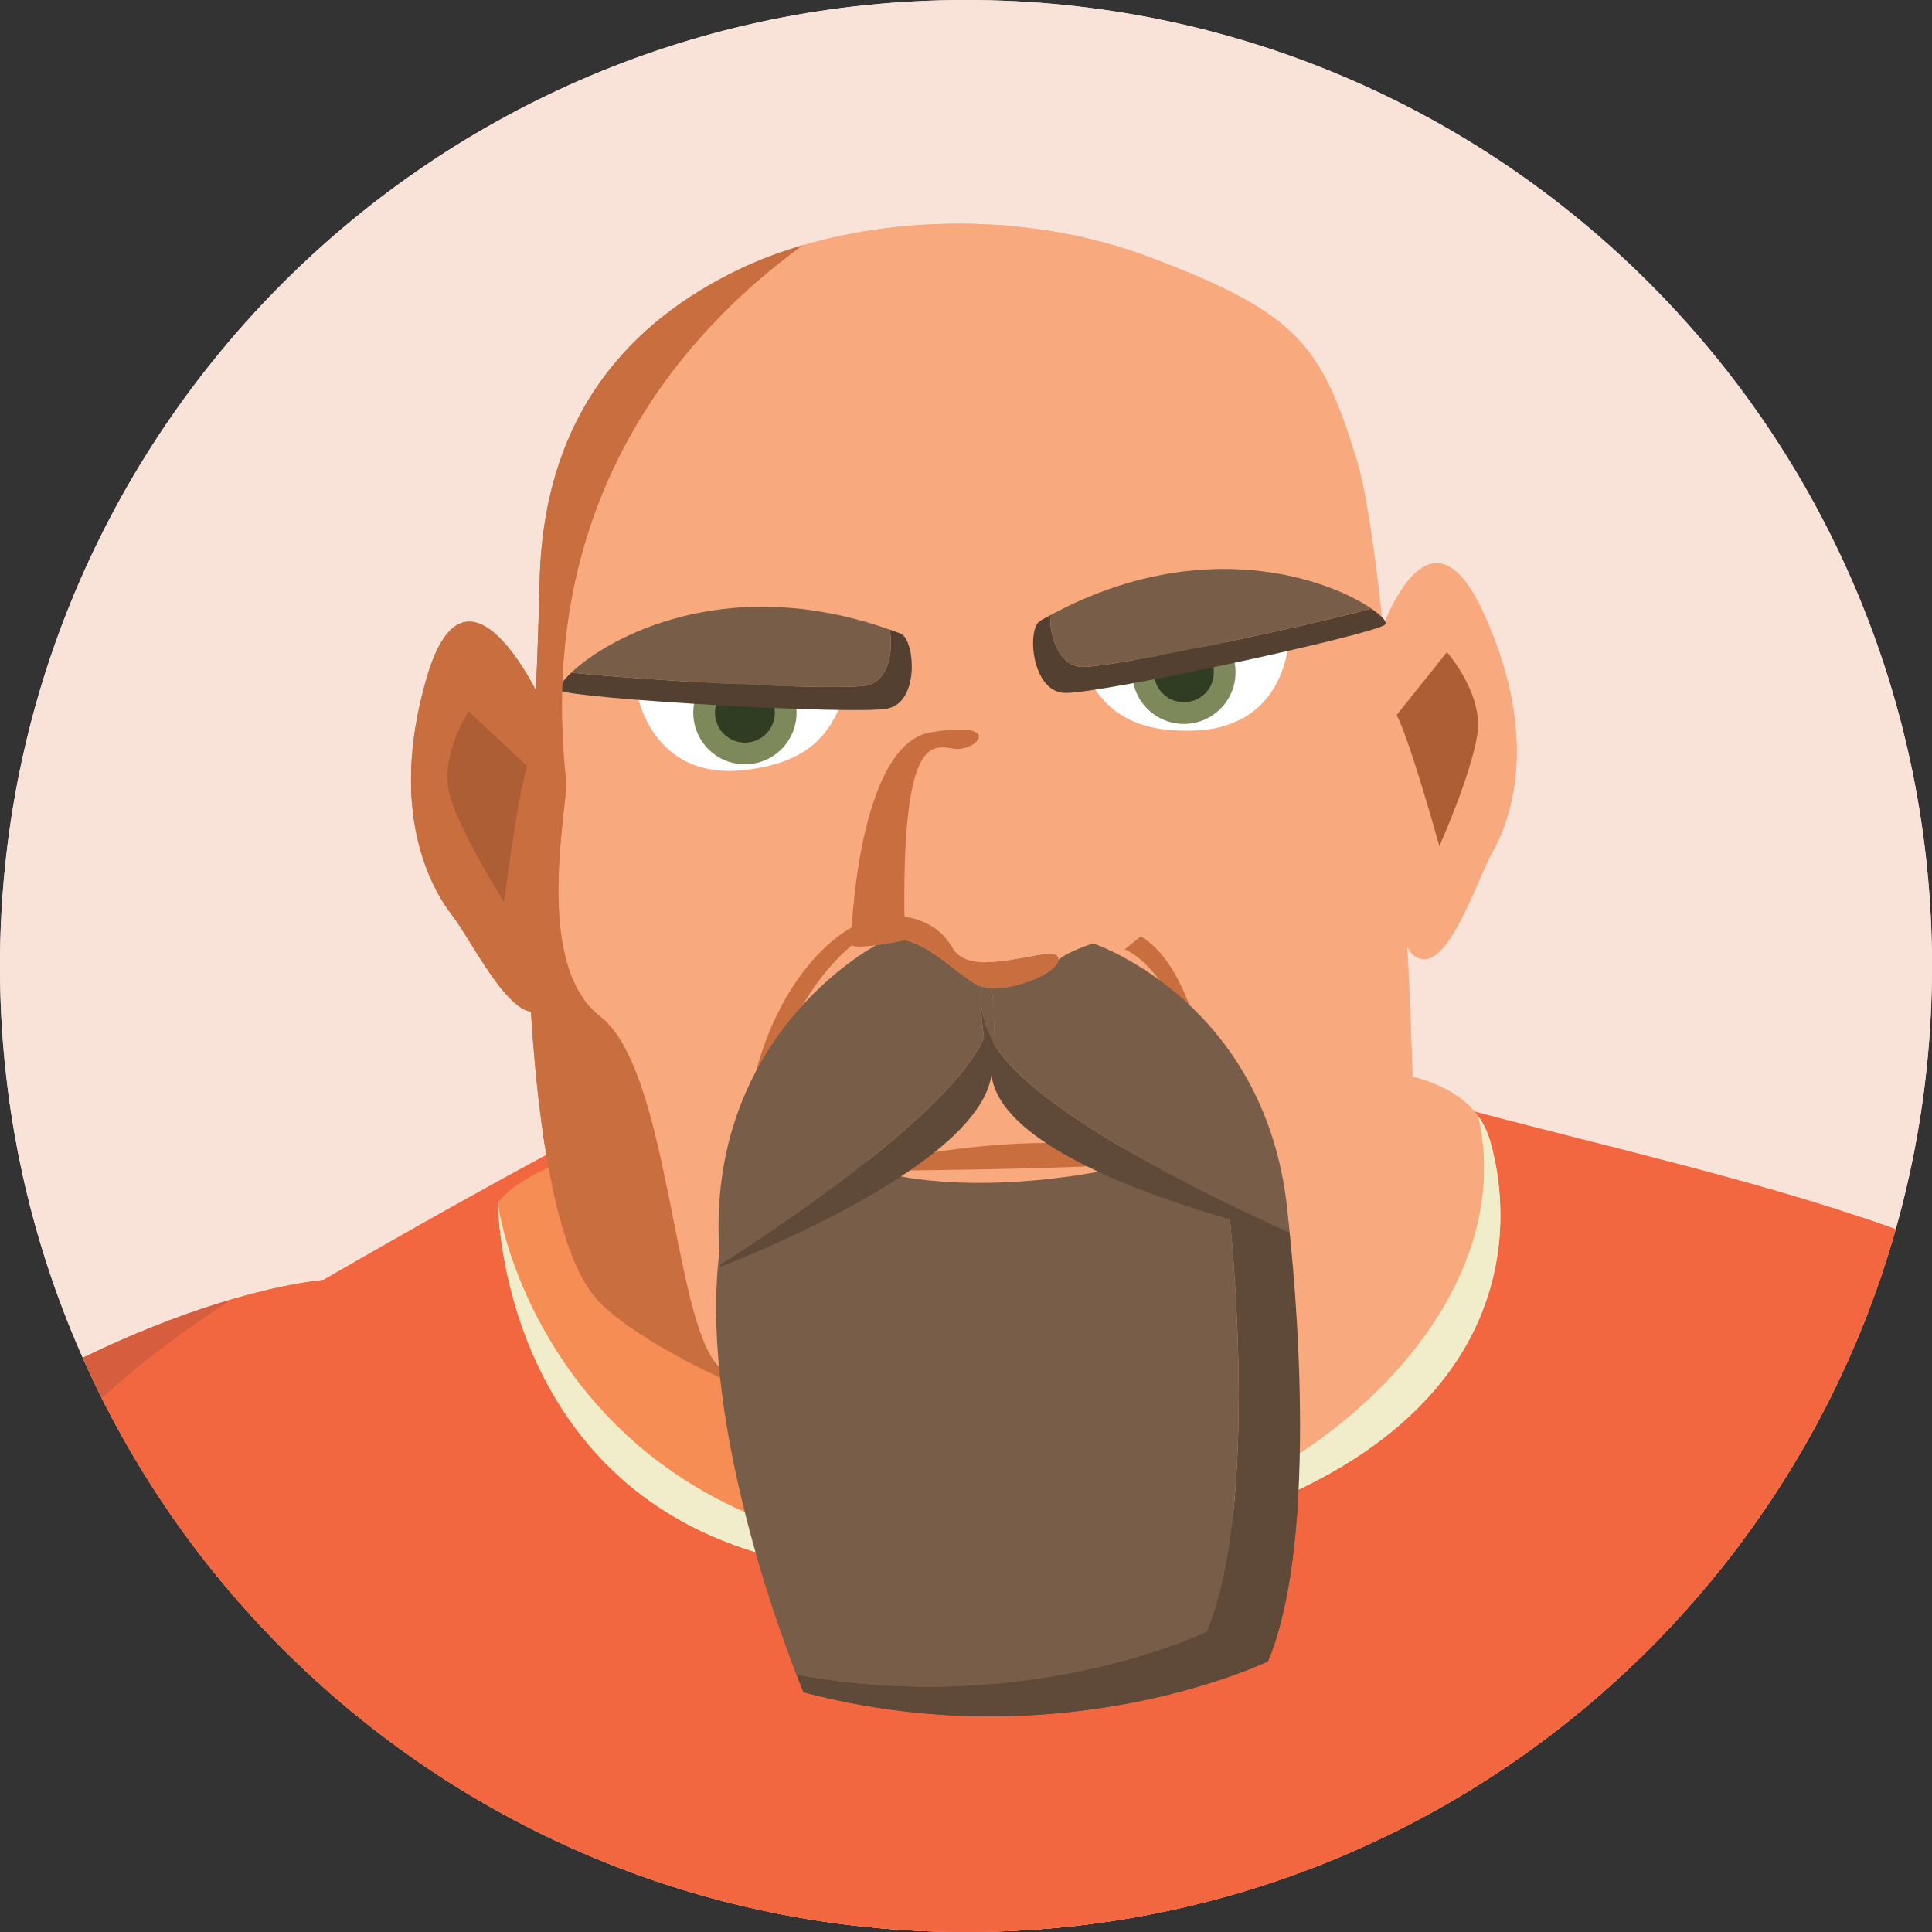 <?xml version="1.0" encoding="utf-8"?>
<!-- Generator: Adobe Illustrator 25.2.3, SVG Export Plug-In . SVG Version: 6.00 Build 0)  -->
<svg version="1.1" id="Layer_1" xmlns="http://www.w3.org/2000/svg" xmlns:xlink="http://www.w3.org/1999/xlink" x="0px" y="0px"
	 viewBox="0 0 576 576" enable-background="new 0 0 576 576" xml:space="preserve">
<rect x="0" y="0" width="576" height="576" fill="#333333" stroke="none"/>
<g>
	<g>
		<defs>
			<path id="SVGID_1_" d="M576,288c0,159.06-128.94,288-288,288C128.94,576,0,447.06,0,288C0,128.94,128.94,0,288,0
				C447.06,0,576,128.94,576,288z"/>
		</defs>
		<use xlink:href="#SVGID_1_"  overflow="visible" fill="#F9E3D9"/>
		<clipPath id="SVGID_2_">
			<use xlink:href="#SVGID_1_"  overflow="visible"/>
		</clipPath>
		<g clip-path="url(#SVGID_2_)">
			<path fill="#F9E3D9" d="M576,288c0,159.06-128.94,288-288,288C128.94,576,0,447.06,0,288C0,128.94,128.94,0,288,0
				C447.06,0,576,128.94,576,288z"/>
			<g>
				<path fill="#F26640" d="M-55.97,627.81h601.93c7.29-73.92,33.11-209.72,8.71-252.45c-15.91-6.61-33.57-12.76-51.24-18.54
					c-21.68-7.07-43.34-13.59-61.72-19.59c-23.62-7.77-41.89-14.7-47.8-21.08c-13.44-14.51-98.4-2.44-152.3,6.98
					c-26.01,4.53-44.8,8.46-44.8,8.46c-3.11,0-47.87,29.4-100.46,66.97c-25.45,18.21-52.7,38.31-77.96,57.87
					c-48.96,37.99-90.27,74.09-96.08,90.81c-7.07,20.38,5.35,46.27,20.14,77.28C-57.02,625.6-56.49,626.73-55.97,627.81z"/>
				<path fill="#D65D3D" d="M545.96,627.81h57.86c9.14-71.7,31.07-186.64,4.71-219.21c-9.92-12.25-29.86-23.25-53.86-33.23
					C579.07,418.09,553.25,553.9,545.96,627.81z"/>
				<path fill="#D65D3D" d="M805.85,627.81c-41.23-84.54-78.18-82.24-95.54-143.2l-19.92,9.62c0,0,36.32,61.8,76.6,133.58H805.85z"
					/>
				<path fill="#D65D3D" d="M544.9,600.37c1.2,5.7,2.02,15.37,2.38,27.44h55.91c-0.45-7.98-1.2-14.33-2.15-18.49
					c-7.49-32.45,42.4-184.63,7.49-219.59c-9.92-9.92-29.86-18.83-53.86-26.91C585.03,405.87,537.61,565.68,544.9,600.37z"/>
				<path fill="#F26640" d="M-27.62,627.81h574.91c-0.36-12.08-1.18-21.74-2.38-27.44c-7.3-34.69,40.13-194.51,9.77-237.55
					c-15.91-5.35-33.57-10.33-51.24-15.01c-21.68-5.73-43.34-11.01-61.72-15.87c-23.62-6.28-41.89-11.9-47.8-17.07
					c-13.44-11.75-98.4-1.98-152.3,5.65c-26.01,3.66-44.8,6.85-44.8,6.85c-3.11,0-47.87,23.8-100.46,54.23
					c-25.45,14.75-52.7,31.03-77.96,46.86c-48.96,30.76-90.27,60-96.08,73.54c-7.07,16.51,5.35,37.46,20.14,62.58
					C-46.48,583.36-34.24,604.5-27.62,627.81z"/>
				<path fill="#D65D3D" d="M672.01,488.17c9.32,39.61,27.76,88.61,43.2,139.64h51.22c-15.19-44.95-32.94-87.97-42.02-122.91
					c-16.17-62.2-86.64-111.12-130.66-125.72C627.99,405.04,661.49,443.52,672.01,488.17z"/>
				<path fill="#F26640" d="M584,627.81h182.99c-40.28-71.79-76.6-133.58-76.6-133.58l19.92-9.62c-0.76-2.58-1.46-5.31-2.14-8.16
					c-10.51-44.65-80.17-71.41-114.41-97.28c-1.35-0.45-2.73-0.89-4.04-1.27C589.71,377.91,597.53,562.47,584,627.81z"/>
				<path fill="#D65D3D" d="M-89.93,627.81c27.15-54.38,52.48-99.03,74.84-150.76c15.73-36.27,49.4-67.44,84.48-89.75
					C20.99,401.42-46.9,438.8-70.18,488.32c-17.31,36.92-72.89,88.4-121.39,139.49H-89.93z"/>
				<path fill="#F26640" d="M60.9,627.81c0.2-5.04-0.01-9.66-1.1-13.29c-10.07-33.49,18.3-157.16,31.1-209.4
					c3.59-14.52,5.95-23.55,5.95-23.55c-0.15,0-0.3,0.04-0.49,0.04c-7.79,0.83-16.95,2.77-26.99,5.69
					c-18.12,11.53-35.89,25.42-50.97,41.18c-14.07,14.71-25.86,30.99-33.46,48.47c0,0-0.04,0.07-0.04,0.11
					c-5.42,12.54-11.04,24.66-16.76,36.61c-8.23,17.11-16.81,33.83-25.67,50.93c-10.41,20.16-21.24,40.96-32.35,63.22H60.9z"/>
				<path fill="#F68D55" d="M308.84,462.34c-15.15,1.94-30.68,1.98-46.22-0.22c-96.07-13.74-113.52-94.84-114.15-103.56
					c7.82-10.07,30.69-17.44,58.87-22.86C205.7,349.99,199.04,443.33,308.84,462.34z"/>
				<path fill="#F9A97E" d="M308.88,462.34C199.04,443.37,205.7,349.99,207.34,335.69c40.27-7.75,91.47-11.46,125.38-13.18
					c21.86-1.08,36.57-1.39,36.57-1.39s55.09-11,71.45,11.71C454.1,391.83,387.41,452.39,308.88,462.34z"/>
				<path fill="#F1ECC9" d="M320.64,464.06c-4.04-0.49-7.97-1.04-11.75-1.72c78.53-9.95,145.22-70.52,131.86-129.5
					c1.46,2.06,2.62,4.38,3.41,7C453.05,370.16,451.79,441.19,320.64,464.06z"/>
				<path fill="#F1ECC9" d="M320.64,464.06c-6.51,1.12-13.4,2.13-20.59,3.03c-151.58,18.71-151.58-108.54-151.58-108.54
					c0.64,8.72,18.08,89.83,114.15,103.56c15.54,2.21,31.07,2.17,46.22,0.22h0.04c1.72,0.34,3.52,0.6,5.32,0.86
					c0.22,0.04,0.41,0.08,0.6,0.11C316.7,463.58,318.65,463.84,320.64,464.06z"/>
				<g>
					<path fill="#F9A97E" d="M419.95,368.49c-5.37,18.62-90.88,64.03-114.85,67.18c0,0-77.95-14.36-91.17-28.62
						c-13.21-14.26-14.54-88.24-34.95-103.98c-20.44-15.77-9.46-63.54-10.19-70.3c-9.25-84.12,34.99-133.81,70.46-159.61
						c30.43-8.94,69.44-9.4,103.87,3.66c43.82,16.6,50.8,26.07,61.36,60.3C415.04,171.37,425.33,349.9,419.95,368.49z"/>
					<path fill="#C96E3E" d="M347.01,344.66c-40.58-10.6-92.81,3.62-96.18,4.49C250.83,349.15,361.98,348.57,347.01,344.66z"/>
					<path fill="#C96E3E" d="M160.97,208.2c0,0-21.76-46.91-33.68-6.38c-11.91,40.53,1.61,63.5,7.62,71.21
						c6.02,7.71,19.36,35.86,27.71,26.93C170.99,291.04,160.97,208.2,160.97,208.2z"/>
					<path fill="#AD5E35" d="M157.25,228.48l-17.55-16.41c0,0-9.05,13.81-5.44,25.58c3.62,11.76,16.02,31.32,16.02,31.32
						S154.47,235.87,157.25,228.48z"/>
					<path fill="#F9A97E" d="M409.77,193.68c0,0,14.75-49.56,32.4-11.18c17.65,38.39,7.59,63.07,2.75,71.57
						c-4.84,8.5-13.97,38.29-23.53,30.65C411.84,277.09,409.77,193.68,409.77,193.68z"/>
					<path fill="#AD5E35" d="M416.38,213.2l15-18.77c0,0,10.95,12.36,9.08,24.52c-1.88,12.17-11.33,33.31-11.33,33.31
						S420.2,220.11,416.38,213.2z"/>
					<path fill="#FFFFFF" d="M322.5,200.09c4.36,4.38,8.07,19.09,34.43,17.67c26.36-1.41,27.2-26.34,27.2-26.34L322.5,200.09z"/>
					<path fill="#7D885B" d="M368.32,199.32c0.62,8.48-5.76,15.86-14.24,16.47c-8.48,0.62-15.86-5.76-16.47-14.24
						c-0.62-8.48,5.76-15.86,14.24-16.47C360.32,184.46,367.7,190.84,368.32,199.32z"/>
					<path fill="#313D23" d="M361.87,199.79c0.35,4.92-3.34,9.2-8.26,9.55c-4.92,0.36-9.2-3.34-9.55-8.26
						c-0.36-4.92,3.34-9.19,8.26-9.55C357.23,191.17,361.51,194.87,361.87,199.79z"/>
					<g>
						<path fill="#534030" d="M412.93,186.23c-3.44,2.99-85.76,20.85-95.62,20.35c-9.86-0.49-11.2-19.18-7.21-21.49
							c1-0.58,2.01-1.12,3.01-1.65c-0.21,6.28,2.57,15.04,9.28,15.38c8.01,0.42,64.06-11.35,86.48-17.35
							C412.17,183.72,413.64,185.59,412.93,186.23z"/>
						<path fill="#785D48" d="M408.88,181.45c-22.42,6-78.47,17.77-86.48,17.35c-6.71-0.33-9.49-9.09-9.28-15.38
							C358.7,158.82,396.57,172.94,408.88,181.45z"/>
					</g>
					<path fill="#FFFFFF" d="M252.39,207.22c-3.68,4.96-5.22,20.05-31.51,22.46s-30.72-22.13-30.72-22.13L252.39,207.22z"/>
					<path fill="#7D885B" d="M206.73,213.59c0.62,8.48,7.99,14.86,16.47,14.24c8.48-0.62,14.86-7.99,14.24-16.47
						c-0.62-8.48-7.99-14.85-16.47-14.24C212.49,197.74,206.12,205.11,206.73,213.59z"/>
					<path fill="#313D23" d="M213.18,213.13c0.36,4.92,4.64,8.61,9.55,8.26c4.92-0.36,8.61-4.64,8.26-9.55
						c-0.35-4.92-4.64-8.62-9.55-8.26C216.52,203.93,212.83,208.2,213.18,213.13z"/>
					<g>
						<path fill="#534030" d="M167.05,205.87c3.86,2.43,87.94,7.38,97.61,5.36c9.67-2,8.11-20.68,3.82-22.34
							c-1.08-0.43-2.16-0.8-3.24-1.18c1.18,6.17-0.21,15.26-6.79,16.63c-7.85,1.65-65.05-1.34-88.13-3.81
							C167.41,203.29,166.26,205.35,167.05,205.87z"/>
						<path fill="#785D48" d="M170.32,200.53c23.08,2.47,80.27,5.46,88.13,3.81c6.58-1.37,7.96-10.45,6.79-16.63
							C216.4,170.44,181.17,190.22,170.32,200.53z"/>
					</g>
					<path fill="#C96E3E" d="M284.79,223.25c-6.23-0.64-15.79-6.03-15.15,50.02c0.02,1.52,0.05,3.11,0.07,4.73
						c0.02,0.75,0.04,1.52,0.06,2.29c0,0-4.36,0.96-8.54,1.52c-3.77,0.51-7.39,0.72-7.47-0.35c-0.16-2.3,1.9-59.54,23.77-63.14
						C299.4,214.72,291.45,223.92,284.79,223.25z"/>
					<path fill="#C96E3E" d="M254.13,276.39c0,0-33.17,15.91-33.35,80.41c0,0,5.85-52.56,33.71-75.4L254.13,276.39z"/>
					<path fill="#C96E3E" d="M335.29,283.07c0,0,21.81,7.04,28.2,66.94c0,0-1.69-58.22-23.41-70.84L335.29,283.07z"/>
					<path fill="#C96E3E" d="M305.1,435.67c-24,3.15-101.29-23.44-125.85-46.89c-24.59-23.42-22.17-138.42-22.17-138.42
						s2.61-28.92,3.82-77.31c1.21-50.28,27.76-77.44,59.22-92.63c5.85-2.83,12.28-5.27,19.13-7.26
						c-35.47,25.8-79.7,75.49-70.46,159.61c0.74,6.76-10.25,54.53,10.19,70.3c20.41,15.74,21.73,89.73,34.95,103.98
						C227.15,421.31,305.1,435.67,305.1,435.67z"/>
					<path fill="#5F4A39" d="M378.04,495.29c0,0-61,29.66-138.45,9.24c0,0-0.79-1.86-2.1-5.23
						c69.59,12.77,122.26-12.84,122.26-12.84c17.14-41.12,5.98-132,5.98-132s-0.48-4.37-4.17-8.83
						c20.82,2.57,22.46,17.66,22.46,17.66S395.19,454.18,378.04,495.29z"/>
					<path fill="#785D48" d="M359.75,486.46c0,0-52.67,25.61-122.26,12.84c-7.02-18-28.83-78.87-23.01-126.14
						c6.91-56.1,50.8-23.21,50.8-23.21c1.24,0.46,27.68,7.22,71.82-2.51c10.22-2.25,18.21-2.61,24.47-1.82
						c3.69,4.46,4.17,8.83,4.17,8.83S376.9,445.34,359.75,486.46z"/>
					<g>
						<path fill="#5F4A39" d="M296.26,311.02c-0.11,2.81-0.3,5.68-0.55,8.57c-0.03,0.39-0.07,0.76-0.16,1.13
							c-4.41,28.2-80.75,56.92-80.75,56.92c-0.01-0.2-0.05-0.42-0.05-0.62c19.11-12.19,68.93-45.52,78.63-67.67
							c0.39-0.91,0.71-1.77,0.96-2.63c0.14-0.41,0.24-0.82,0.33-1.23c0.65-2.86,1.05-5.67,1.22-8.38
							C296.37,301.4,296.45,306.12,296.26,311.02z"/>
						<path fill="#785D48" d="M293.39,309.34c-9.7,22.15-59.52,55.49-78.63,67.67c-6.42-67.7,46.37-95.15,46.37-95.15
							s0.07-0.04,0.11-0.06c4.18-0.56,8.54-1.52,8.54-1.52c7.56,1.61,15.56,9.89,21.27,13.2c0.46,0.26,0.97,0.48,1.53,0.64
							c-0.16,1.88-0.18,3.87-0.1,5.96C292.59,303.03,292.9,306.14,293.39,309.34z"/>
					</g>
					<g>
						<path fill="#5F4A39" d="M384.33,367.44c0.03,0.2,0.03,0.42,0.04,0.62c0,0-81.84-17.85-88.44-45.75
							c-0.13-0.54-0.24-1.06-0.37-1.6c-0.88-3.85-1.62-7.68-2.16-11.37c-0.49-3.2-0.81-6.32-0.91-9.25
							c0.45,2.16,1.07,4.39,1.87,6.62c0.16,0.5,0.35,1,0.55,1.5c0.36,0.93,0.79,1.86,1.36,2.81
							C308.08,331.67,363.38,358.02,384.33,367.44z"/>
						<path fill="#785D48" d="M384.33,367.44c-20.95-9.42-76.25-35.77-88.07-56.42c0.19-4.9,0.11-9.62-0.35-13.92
							c-0.1-0.85-0.2-1.69-0.33-2.5c7.73,0.33,19.43-4.45,19.92-8.33c1.86-1.87,6.43-3.64,10.38-5.02
							C325.88,281.25,380.9,299.53,384.33,367.44z"/>
						<path fill="#785D48" d="M315.49,285.68c0.03,0.2,0.05,0.4,0.01,0.58c-0.49,3.88-12.19,8.67-19.92,8.33
							c0.13,0.81,0.23,1.65,0.33,2.5c0.46,4.3,0.54,9.02,0.35,13.92c-0.56-0.95-1-1.88-1.36-2.81c-0.2-0.5-0.39-1-0.55-1.5
							c-0.8-2.23-1.42-4.46-1.87-6.62c-0.08-2.08-0.06-4.08,0.1-5.96c0.13-1.5,0.32-2.94,0.6-4.27c0.18-0.89,0.41-1.73,0.66-2.53
							c0.03-0.13,0.07-0.26,0.14-0.39C303.22,286.97,314.85,282.4,315.49,285.68z"/>
					</g>
					<path fill="#C96E3E" d="M315.49,285.68c0.74,3.95-11.77,9.28-19.91,8.92c-1.1-0.05-2.1-0.2-3-0.46
						c-0.56-0.16-1.07-0.38-1.53-0.64c-5.71-3.32-13.71-11.6-21.27-13.2c-1.2-0.26-2.39-0.34-3.55-0.22
						c-0.62,0.07-1.15,0.09-1.64,0.07c-6.27-0.17-2.28-6.39-2.28-6.39c1.04-0.55,3.91-0.95,7.34-0.48c2.57,0.38,5.48,1.23,8.16,2.88
						c2.34,1.44,4.5,3.5,6.12,6.37c1.85,3.28,5.54,4.33,9.76,4.39c0.1,0.01,0.18,0.01,0.3,0.02
						C303.22,286.97,314.85,282.4,315.49,285.68z"/>
				</g>
				<path fill="#D65D3D" d="M-89.89,627.81c4.81-9.66,9.55-19.03,14.26-28.15c1.87-3.7,3.78-7.33,5.65-10.97
					c4.19-8.16,8.35-16.17,12.46-24.1c0.15-0.26,0.3-0.56,0.45-0.82c4.26-8.19,8.42-16.32,12.54-24.44
					c4.3-8.54,8.53-17.07,12.69-25.67c3.22-6.66,6.36-13.4,9.47-20.25c1.09-2.32,2.13-4.68,3.18-7.04c1.39-3.07,2.77-6.17,4.12-9.32
					c0-0.04,0.03-0.07,0.03-0.07c1.42-3.34,3-6.55,4.72-9.73c0.56-1.09,1.12-2.13,1.75-3.18c0.56-1.05,1.2-2.09,1.84-3.15
					c0.6-1.04,1.23-2.09,1.91-3.11c5.54-8.76,12.09-17.14,19.31-25.12c0.9-0.97,1.8-1.94,2.69-2.92c0.41-0.45,0.83-0.86,1.23-1.31
					c0.71-0.74,1.42-1.5,2.17-2.21c1.61-1.65,3.3-3.3,4.98-4.9c2.43-2.36,4.98-4.68,7.52-6.89c1.42-1.27,2.85-2.5,4.31-3.74
					c2.84-2.39,5.73-4.75,8.65-6.96c1.27-1.04,2.58-2.02,3.89-2.99c0.6-0.49,1.2-0.93,1.83-1.35c3.37-2.54,6.81-4.94,10.26-7.3
					c2.43-1.65,4.9-3.26,7.37-4.83C21,401.41-46.89,438.8-70.17,488.32c-6,12.76-16.55,27.24-29.8,42.89
					c-9.65,11.34-20.74,23.32-32.52,35.66c-4.64,4.83-9.4,9.77-14.18,14.72l-0.12,46.23H-89.89z"/>
				<path fill="#F26640" d="M60.92,627.81c0.19-5.04-0.01-9.67-1.1-13.29c-10.07-33.5,18.31-157.16,31.1-209.4
					c3.59-14.52,5.95-23.55,5.95-23.55c-0.14,0-0.3,0.04-0.49,0.04c-7.78,0.82-16.95,2.77-26.98,5.69
					c-2.48,1.58-4.94,3.18-7.37,4.83c-3.45,2.36-6.89,4.75-10.26,7.3c-0.64,0.41-1.23,0.86-1.83,1.35
					c-1.31,0.98-2.63,1.95-3.89,2.99c-2.92,2.21-5.8,4.57-8.65,6.96c-1.46,1.24-2.88,2.48-4.31,3.74c-2.54,2.21-5.09,4.53-7.52,6.89
					c-1.68,1.6-3.37,3.25-4.98,4.9c-0.75,0.71-1.46,1.46-2.17,2.21c-0.41,0.45-0.82,0.86-1.23,1.31c-0.89,0.97-1.79,1.94-2.69,2.92
					c-7.22,7.97-13.78,16.36-19.31,25.12c-0.68,1.01-1.31,2.06-1.91,3.11c-0.64,1.05-1.23,2.09-1.84,3.15
					c-0.6,1.05-1.2,2.09-1.75,3.18c-1.72,3.18-3.3,6.4-4.72,9.69c0,0-0.03,0.07-0.03,0.11c-1.35,3.15-2.73,6.25-4.12,9.32
					c-1.05,2.36-2.09,4.71-3.18,7.04c-3.11,6.85-6.25,13.59-9.47,20.25c-4.16,8.6-8.39,17.14-12.69,25.67
					c-4.12,8.12-8.27,16.24-12.54,24.44c-0.15,0.26-0.3,0.56-0.45,0.82c-4.12,7.93-8.27,15.94-12.46,24.1
					c-1.87,3.63-3.78,7.26-5.65,10.97c-4.7,9.12-9.45,18.49-14.26,28.15H60.92z"/>
				<path fill="#F68D55" d="M308.84,462.34c-15.15,1.94-30.68,1.98-46.22-0.22c-96.07-13.74-113.52-94.84-114.15-103.56
					c7.82-10.07,30.69-17.44,58.87-22.86C205.7,349.99,199.04,443.33,308.84,462.34z"/>
				<path fill="#F9A97E" d="M308.88,462.34C199.04,443.37,205.7,349.99,207.34,335.69c40.27-7.75,91.47-11.46,125.38-13.18
					c21.86-1.08,36.57-1.39,36.57-1.39s55.09-11,71.45,11.71C454.1,391.83,387.41,452.39,308.88,462.34z"/>
				<path fill="#F1ECC9" d="M320.64,464.06c-4.04-0.49-7.97-1.04-11.75-1.72c78.53-9.95,145.22-70.52,131.86-129.5
					c1.46,2.06,2.62,4.38,3.41,7C453.05,370.16,451.79,441.19,320.64,464.06z"/>
				<path fill="#F1ECC9" d="M320.64,464.06c-6.51,1.12-13.4,2.13-20.59,3.03c-151.58,18.71-151.58-108.54-151.58-108.54
					c0.64,8.72,18.08,89.83,114.15,103.56c15.54,2.21,31.07,2.17,46.22,0.22h0.04c1.72,0.34,3.52,0.6,5.32,0.86
					c0.22,0.04,0.41,0.08,0.6,0.11C316.7,463.58,318.65,463.84,320.64,464.06z"/>
				<g>
					<path fill="#F9A97E" d="M419.95,368.49c-5.37,18.62-90.88,64.03-114.85,67.18c0,0-77.95-14.36-91.17-28.62
						c-13.21-14.26-14.54-88.24-34.95-103.98c-20.44-15.77-9.46-63.54-10.19-70.3c-9.25-84.12,34.99-133.81,70.46-159.61
						c30.43-8.94,69.44-9.4,103.87,3.66c43.82,16.6,50.8,26.07,61.36,60.3C415.04,171.37,425.33,349.9,419.95,368.49z"/>
					<path fill="#C96E3E" d="M347.01,344.66c-40.58-10.6-92.81,3.62-96.18,4.49C250.83,349.15,361.98,348.57,347.01,344.66z"/>
					<path fill="#C96E3E" d="M160.97,208.2c0,0-21.76-46.91-33.68-6.38c-11.91,40.53,1.61,63.5,7.62,71.21
						c6.02,7.71,19.36,35.86,27.71,26.93C170.99,291.04,160.97,208.2,160.97,208.2z"/>
					<path fill="#AD5E35" d="M157.25,228.48l-17.55-16.41c0,0-9.05,13.81-5.44,25.58c3.62,11.76,16.02,31.32,16.02,31.32
						S154.47,235.87,157.25,228.48z"/>
					<path fill="#F9A97E" d="M409.77,193.68c0,0,14.75-49.56,32.4-11.18c17.65,38.39,7.59,63.07,2.75,71.57
						c-4.84,8.5-13.97,38.29-23.53,30.65C411.84,277.09,409.77,193.68,409.77,193.68z"/>
					<path fill="#AD5E35" d="M416.38,213.2l15-18.77c0,0,10.95,12.36,9.08,24.52c-1.88,12.17-11.33,33.31-11.33,33.31
						S420.2,220.11,416.38,213.2z"/>
					<path fill="#FFFFFF" d="M322.5,200.09c4.36,4.38,8.07,19.09,34.43,17.67c26.36-1.41,27.2-26.34,27.2-26.34L322.5,200.09z"/>
					<path fill="#7D885B" d="M368.32,199.32c0.62,8.48-5.76,15.86-14.24,16.47c-8.48,0.62-15.86-5.76-16.47-14.24
						c-0.62-8.48,5.76-15.86,14.24-16.47C360.32,184.46,367.7,190.84,368.32,199.32z"/>
					<path fill="#313D23" d="M361.87,199.79c0.35,4.92-3.34,9.2-8.26,9.55c-4.92,0.36-9.2-3.34-9.55-8.26
						c-0.36-4.92,3.34-9.19,8.26-9.55C357.23,191.17,361.51,194.87,361.87,199.79z"/>
					<g>
						<path fill="#534030" d="M412.93,186.23c-3.44,2.99-85.76,20.85-95.62,20.35c-9.86-0.49-11.2-19.18-7.21-21.49
							c1-0.58,2.01-1.12,3.01-1.65c-0.21,6.28,2.57,15.04,9.28,15.38c8.01,0.42,64.06-11.35,86.48-17.35
							C412.17,183.72,413.64,185.59,412.93,186.23z"/>
						<path fill="#785D48" d="M408.88,181.45c-22.42,6-78.47,17.77-86.48,17.35c-6.71-0.33-9.49-9.09-9.28-15.38
							C358.7,158.82,396.57,172.94,408.88,181.45z"/>
					</g>
					<path fill="#FFFFFF" d="M252.39,207.22c-3.68,4.96-5.22,20.05-31.51,22.46s-30.72-22.13-30.72-22.13L252.39,207.22z"/>
					<path fill="#7D885B" d="M206.73,213.59c0.62,8.48,7.99,14.86,16.47,14.24c8.48-0.62,14.86-7.99,14.24-16.47
						c-0.62-8.48-7.99-14.85-16.47-14.24C212.49,197.74,206.12,205.11,206.73,213.59z"/>
					<path fill="#313D23" d="M213.18,213.13c0.36,4.92,4.64,8.61,9.55,8.26c4.92-0.36,8.61-4.64,8.26-9.55
						c-0.35-4.92-4.64-8.62-9.55-8.26C216.52,203.93,212.83,208.2,213.18,213.13z"/>
					<g>
						<path fill="#534030" d="M167.05,205.87c3.86,2.43,87.94,7.38,97.61,5.36c9.67-2,8.11-20.68,3.82-22.34
							c-1.08-0.43-2.16-0.8-3.24-1.18c1.18,6.17-0.21,15.26-6.79,16.63c-7.85,1.65-65.05-1.34-88.13-3.81
							C167.41,203.29,166.26,205.35,167.05,205.87z"/>
						<path fill="#785D48" d="M170.32,200.53c23.08,2.47,80.27,5.46,88.13,3.81c6.58-1.37,7.96-10.45,6.79-16.63
							C216.4,170.44,181.17,190.22,170.32,200.53z"/>
					</g>
					<path fill="#C96E3E" d="M284.79,223.25c-6.23-0.64-15.79-6.03-15.15,50.02c0.02,1.52,0.05,3.11,0.07,4.73
						c0.02,0.75,0.04,1.52,0.06,2.29c0,0-4.36,0.96-8.54,1.52c-3.77,0.51-7.39,0.72-7.47-0.35c-0.16-2.3,1.9-59.54,23.77-63.14
						C299.4,214.72,291.45,223.92,284.79,223.25z"/>
					<path fill="#C96E3E" d="M254.13,276.39c0,0-33.17,15.91-33.35,80.41c0,0,5.85-52.56,33.71-75.4L254.13,276.39z"/>
					<path fill="#C96E3E" d="M335.29,283.07c0,0,21.81,7.04,28.2,66.94c0,0-1.69-58.22-23.41-70.84L335.29,283.07z"/>
					<path fill="#C96E3E" d="M305.1,435.67c-24,3.15-101.29-23.44-125.85-46.89c-24.59-23.42-22.17-138.42-22.17-138.42
						s2.61-28.92,3.82-77.31c1.21-50.28,27.76-77.44,59.22-92.63c5.85-2.83,12.28-5.27,19.13-7.26
						c-35.47,25.8-79.7,75.49-70.46,159.61c0.74,6.76-10.25,54.53,10.19,70.3c20.41,15.74,21.73,89.73,34.95,103.98
						C227.15,421.31,305.1,435.67,305.1,435.67z"/>
					<path fill="#5F4A39" d="M378.04,495.29c0,0-61,29.66-138.45,9.24c0,0-0.79-1.86-2.1-5.23
						c69.59,12.77,122.26-12.84,122.26-12.84c17.14-41.12,5.98-132,5.98-132s-0.48-4.37-4.17-8.83
						c20.82,2.57,22.46,17.66,22.46,17.66S395.19,454.18,378.04,495.29z"/>
					<path fill="#785D48" d="M359.75,486.46c0,0-52.67,25.61-122.26,12.84c-7.02-18-28.83-78.87-23.01-126.14
						c6.91-56.1,50.8-23.21,50.8-23.21c1.24,0.46,27.68,7.22,71.82-2.51c10.22-2.25,18.21-2.61,24.47-1.82
						c3.69,4.46,4.17,8.83,4.17,8.83S376.9,445.34,359.75,486.46z"/>
					<g>
						<path fill="#5F4A39" d="M296.26,311.02c-0.11,2.81-0.3,5.68-0.55,8.57c-0.03,0.39-0.07,0.76-0.16,1.13
							c-4.41,28.2-80.75,56.92-80.75,56.92c-0.01-0.2-0.05-0.42-0.05-0.62c19.11-12.19,68.93-45.52,78.63-67.67
							c0.39-0.91,0.71-1.77,0.96-2.63c0.14-0.41,0.24-0.82,0.33-1.23c0.65-2.86,1.05-5.67,1.22-8.38
							C296.37,301.4,296.45,306.12,296.26,311.02z"/>
						<path fill="#785D48" d="M293.39,309.34c-9.7,22.15-59.52,55.49-78.63,67.67c-6.42-67.7,46.37-95.15,46.37-95.15
							s0.07-0.04,0.11-0.06c4.18-0.56,8.54-1.52,8.54-1.52c7.56,1.61,15.56,9.89,21.27,13.2c0.46,0.26,0.97,0.48,1.53,0.64
							c-0.16,1.88-0.18,3.87-0.1,5.96C292.59,303.03,292.9,306.14,293.39,309.34z"/>
					</g>
					<g>
						<path fill="#5F4A39" d="M384.33,367.44c0.03,0.2,0.03,0.42,0.04,0.62c0,0-81.84-17.85-88.44-45.75
							c-0.13-0.54-0.24-1.06-0.37-1.6c-0.88-3.85-1.62-7.68-2.16-11.37c-0.49-3.2-0.81-6.32-0.91-9.25
							c0.45,2.16,1.07,4.39,1.87,6.62c0.16,0.5,0.35,1,0.55,1.5c0.36,0.93,0.79,1.86,1.36,2.81
							C308.08,331.67,363.38,358.02,384.33,367.44z"/>
						<path fill="#785D48" d="M384.33,367.44c-20.95-9.42-76.25-35.77-88.07-56.42c0.19-4.9,0.11-9.62-0.35-13.92
							c-0.1-0.85-0.2-1.69-0.33-2.5c7.73,0.33,19.43-4.45,19.92-8.33c1.86-1.87,6.43-3.64,10.38-5.02
							C325.88,281.25,380.9,299.53,384.33,367.44z"/>
						<path fill="#785D48" d="M315.49,285.68c0.03,0.2,0.05,0.4,0.01,0.58c-0.49,3.88-12.19,8.67-19.92,8.33
							c0.13,0.81,0.23,1.65,0.33,2.5c0.46,4.3,0.54,9.02,0.35,13.92c-0.56-0.95-1-1.88-1.36-2.81c-0.2-0.5-0.39-1-0.55-1.5
							c-0.8-2.23-1.42-4.46-1.87-6.62c-0.08-2.08-0.06-4.08,0.1-5.96c0.13-1.5,0.32-2.94,0.6-4.27c0.18-0.89,0.41-1.73,0.66-2.53
							c0.03-0.13,0.07-0.26,0.14-0.39C303.22,286.97,314.85,282.4,315.49,285.68z"/>
					</g>
					<path fill="#C96E3E" d="M315.49,285.68c0.74,3.95-11.77,9.28-19.91,8.92c-1.1-0.05-2.1-0.2-3-0.46
						c-0.56-0.16-1.07-0.38-1.53-0.64c-5.71-3.32-13.71-11.6-21.27-13.2c-1.2-0.26-2.39-0.34-3.55-0.22
						c-0.62,0.07-1.15,0.09-1.64,0.07c-6.27-0.17-2.28-6.39-2.28-6.39c1.04-0.55,3.91-0.95,7.34-0.48c2.57,0.38,5.48,1.23,8.16,2.88
						c2.34,1.44,4.5,3.5,6.12,6.37c1.85,3.28,5.54,4.33,9.76,4.39c0.1,0.01,0.18,0.01,0.3,0.02
						C303.22,286.97,314.85,282.4,315.49,285.68z"/>
				</g>
				<path fill="#D65D3D" d="M672.01,488.17c9.32,39.61,27.76,88.61,43.2,139.64h51.22c-15.19-44.95-32.94-87.97-42.02-122.91
					c-16.17-62.2-86.64-111.12-130.66-125.72C627.99,405.04,661.49,443.52,672.01,488.17z"/>
				<path fill="#F26640" d="M771.4,627.81c-33.42-57.44-78.95-110.69-99.39-139.64c-26.46-37.47-44.01-83.13-78.26-108.99
					c-1.35-0.45-2.73-0.9-4.04-1.27c0,0-13.54,123.36-34.05,163.11c-6.05,11.73,6.36,46,25.32,86.8H771.4z"/>
				<path fill="#F26640" d="M566.57,627.81h52.51l16.19-101.84c0,0-21.98-126.32-30.41-138.01c-8.42-11.69-50.19-25.14-50.19-25.14
					c-0.24,16.99-0.88,141.99,1.92,200.65C557.76,588.03,561.57,609.43,566.57,627.81z"/>
			</g>
		</g>
	</g>
</g>
</svg>
